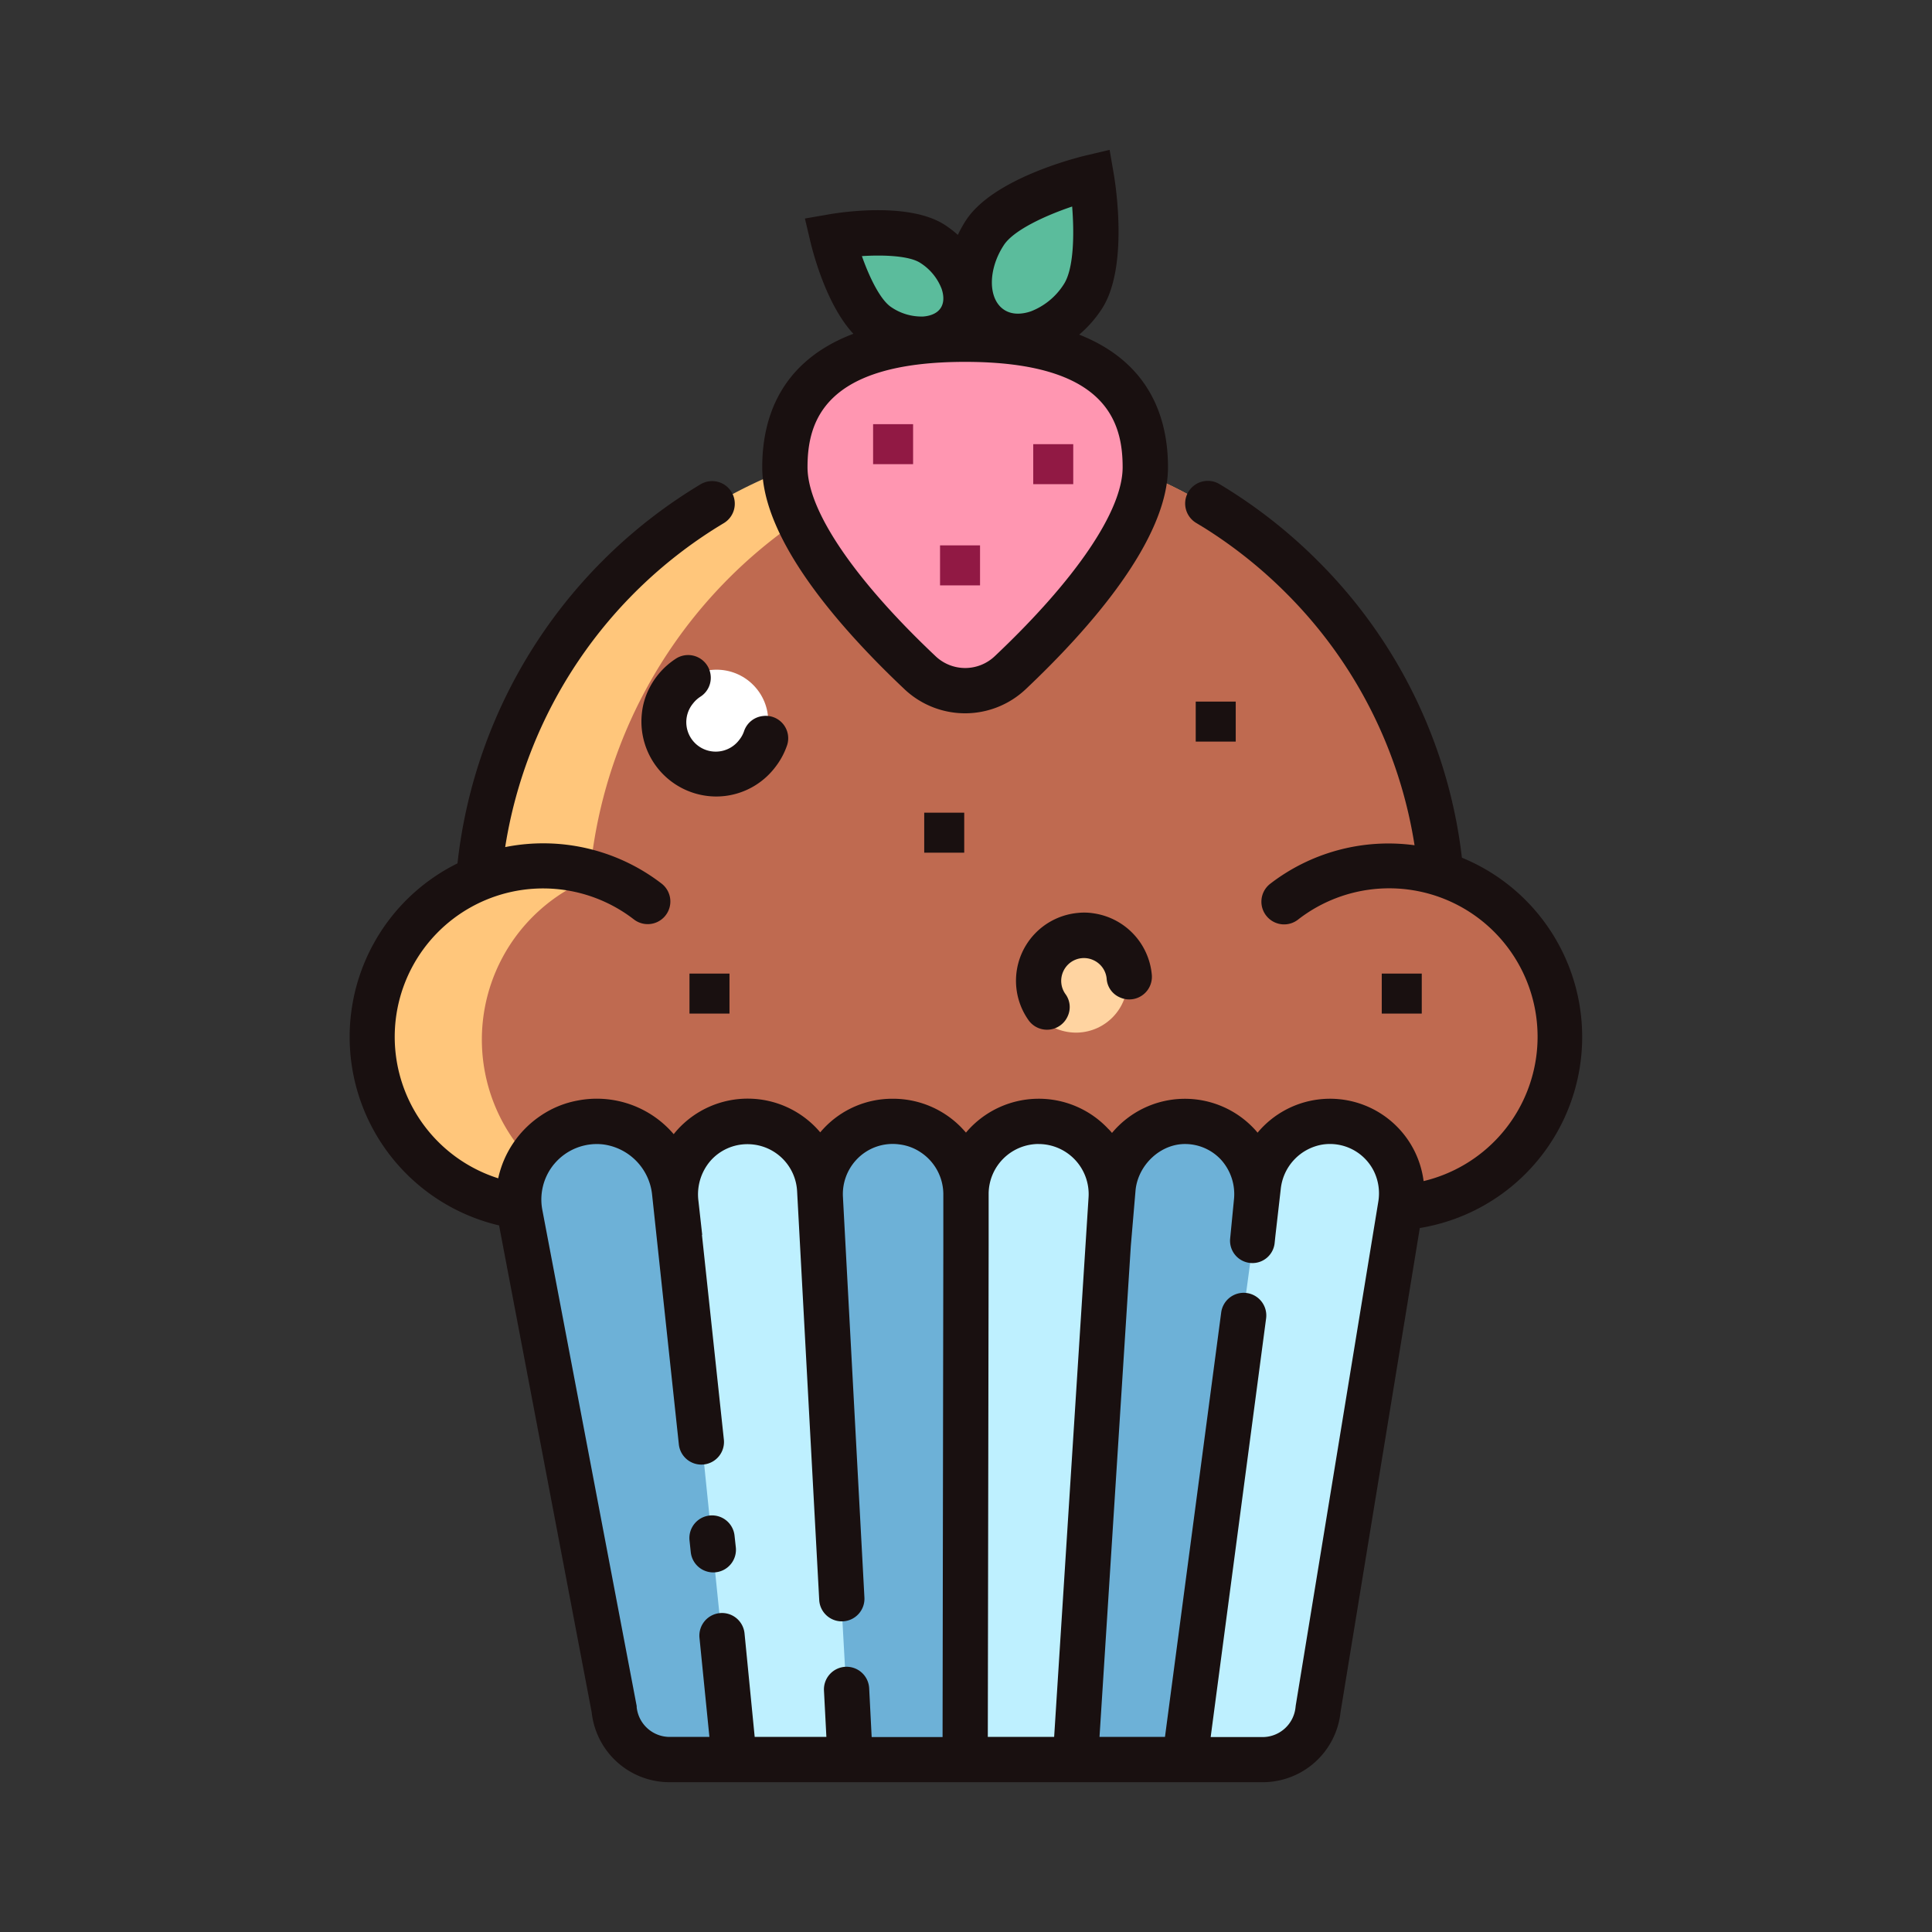 <svg xmlns="http://www.w3.org/2000/svg" viewBox="0 0 512 512"><rect x="0" y="0" width="512" height="512" fill="#333333" stroke="none"/><title>Muffin</title><g id="Muffin"><path d="M412.24,275.52a46.07,46.07,0,0,1-56,45,127.67,127.67,0,0,1-203.36.35,46.64,46.64,0,0,1-8.16.73,46.06,46.06,0,0,1-17.52-88.65,127.66,127.66,0,0,1,254.38-.81A46.07,46.07,0,0,1,412.24,275.52Z" style="fill:#ffc67b"/><path d="M412.24,275.52a46.07,46.07,0,0,1-56,45A127.55,127.55,0,0,1,269,370.31a127.49,127.49,0,0,1-87.09-49.47,46.72,46.72,0,0,1-8.16.73,46.06,46.06,0,0,1-17.53-88.65,127.69,127.69,0,0,1,112.76-116.3A127.69,127.69,0,0,1,381.59,232.11,46.07,46.07,0,0,1,412.24,275.52Z" style="fill:#bf6a50"/><circle cx="189.9" cy="191.18" r="13.7" transform="translate(-79.57 190.27) rotate(-45)" style="fill:#fff"/><circle cx="287.28" cy="259.37" r="13.7" transform="matrix(0.17, -0.98, 0.98, 0.17, -17.87, 497.47)" style="fill:#ffd4a1"/><path d="M352.41,297.18a19,19,0,0,0-18.92,16.87l-.55,4.25a19.09,19.09,0,0,0-19-21.12h0a19.09,19.09,0,0,0-19,17.47l-.51,3A19.26,19.26,0,1,0,256,316.33,19.31,19.31,0,1,0,217.38,318l-.14-2.67a19.15,19.15,0,1,0-38.15,3.19l-.31-2.78a20.75,20.75,0,0,0-20.63-18.53h0a20.75,20.75,0,0,0-20.38,24.62L162.72,453a14.83,14.83,0,0,0,14.89,13.33H334.38a14.84,14.84,0,0,0,14.89-13.37L371.19,319.3A19,19,0,0,0,352.41,297.18Z" style="fill:#6db1d7"/><path d="M194.59,466.3,179.1,314.4s2.17-18,19-17.22,18.57,14.35,18.57,14.35l8.63,154.77Z" style="fill:#bef0ff"/><path d="M254.82,466.87,256,314.4s2.17-18,19-17.22,18.58,14.35,18.58,14.35l-8.06,155.34Z" style="fill:#bef0ff"/><path d="M313.39,466.87,334.06,314.4s2.17-18,19-17.22,18.57,14.35,18.57,14.35L346,456.53a12.53,12.53,0,0,1-12.34,10.34Z" style="fill:#bef0ff"/><path d="M286.91,78.27c-6.19,9.38-17,13.15-24.13,8.44s-7.91-16.12-1.73-25.49,28.18-14.6,28.18-14.6S293.09,68.9,286.91,78.27Z" style="fill:#5bbc9c"/><path d="M247.21,64.29c7.87,5.19,11,14.26,7.08,20.26S240.75,91.2,232.88,86s-12.26-23.67-12.26-23.67S239.33,59.1,247.21,64.29Z" style="fill:#5bbc9c"/><path d="M209.12,123.81c0-26.38,21.38-33.91,47.76-33.91s47.75,7.53,47.75,33.91c0,17.76-21.67,41.12-35.81,54.48a17.39,17.39,0,0,1-23.88,0C230.79,164.93,209.12,141.57,209.12,123.81Z" style="fill:#ff96b1"/><rect x="273.82" y="117.71" width="10.6" height="10.6" style="fill:#911944"/><rect x="231.38" y="112.41" width="10.6" height="10.6" style="fill:#911944"/><rect x="249.12" y="144.53" width="10.6" height="10.6" style="fill:#911944"/><path d="M205.35,203.43a19.92,19.92,0,0,0,3.26-6,5.94,5.94,0,0,0-6.39-7.68h0a5.94,5.94,0,0,0-5,3.91,7.61,7.61,0,0,1-1.29,2.39,7.8,7.8,0,1,1-12.25-9.65,7.91,7.91,0,0,1,2-1.81,5.94,5.94,0,0,0,2.63-5.78h0a6,6,0,0,0-9-4.38,20.16,20.16,0,0,0-7.21,7.91,18.81,18.81,0,0,0-2,6.74,19.86,19.86,0,0,0,19.69,22,20.89,20.89,0,0,0,2.36-.14A19.66,19.66,0,0,0,205.35,203.43Z" style="fill:#191010"/><path d="M305.24,258.31a18.09,18.09,0,0,0-15.17-16.23,16.09,16.09,0,0,0-4.49-.14,18.06,18.06,0,0,0-12.87,28.61,6,6,0,0,0,10.2-1.15h0a5.81,5.81,0,0,0-.48-5.86,6,6,0,0,1-.64-6.13,6,6,0,0,1,8-2.95,6,6,0,0,1,3.5,5.08,5.78,5.78,0,0,0,3.45,4.76h0A6,6,0,0,0,305.24,258.31Z" style="fill:#191010"/><path d="M195,410.06l-.34-3.11a6,6,0,0,0-6.6-5.32h0a6,6,0,0,0-5.33,6.6l.33,3.11a6,6,0,0,0,6.61,5.33h0A6,6,0,0,0,195,410.06Z" style="fill:#191010"/><path d="M107.55,310.93a51.42,51.42,0,0,0,24.71,13.82l24.55,129.08a20.74,20.74,0,0,0,20.83,18.47H334.41a20.74,20.74,0,0,0,20.85-18.59l21-128.27a51.32,51.32,0,0,0,11.16-98.14A132.54,132.54,0,0,0,349.59,149a134.77,134.77,0,0,0-24.23-19.37c-.74-.46-1.48-.92-2.23-1.36a6,6,0,0,0-8.34,2.33h0a6,6,0,0,0,2.24,8c.66.4,1.32.8,2,1.21a122.8,122.8,0,0,1,22.07,17.64A120.65,120.65,0,0,1,374.87,224a51.32,51.32,0,0,0-38.29,10.24,6,6,0,0,0-.5,9h0a6,6,0,0,0,7.84.52A39.33,39.33,0,1,1,377.27,313a25,25,0,0,0-44-12.83c-.19-.23-.38-.46-.58-.68a25.16,25.16,0,0,0-38,.75c-.3-.37-.62-.74-1-1.09a25.23,25.23,0,0,0-37.7,1c-.45-.52-.9-1-1.39-1.51a25.25,25.25,0,0,0-18-7.46,24.88,24.88,0,0,0-18.43,8c-.28.29-.54.6-.8.9a25.15,25.15,0,0,0-38-.51c-.28.32-.56.65-.83,1a26.79,26.79,0,0,0-25.45-8.92,25.74,25.74,0,0,0-9.9,4.09,26.86,26.86,0,0,0-11.16,16.52,39.33,39.33,0,1,1,36-68.57,6,6,0,0,0,7.84-.52h0a6,6,0,0,0-.53-9,51.42,51.42,0,0,0-41.46-9.68,122.14,122.14,0,0,1,57.88-85.82,6,6,0,0,0,2.26-8h0a6,6,0,0,0-8.39-2.31A134.25,134.25,0,0,0,121.24,228.8a51.3,51.3,0,0,0-13.69,82.13Zm206.8-7.75a13,13,0,0,1,9.28,4.21A13.6,13.6,0,0,1,327,318L326,328.26a5.92,5.92,0,0,0,5.65,6.46h0a5.91,5.91,0,0,0,6.14-5.28l.21-2h0l1.41-12.31a13.34,13.34,0,0,1,11-11.8A13,13,0,0,1,364,310.2a13.38,13.38,0,0,1,1.24,8.4L343.38,452l-.05.44a8.79,8.79,0,0,1-8.92,7.9H320.84l14.69-110.94a6,6,0,0,0-5.16-6.74h0a6,6,0,0,0-6.74,5.16L308.73,460.3H291.38l8.3-130.14,1.24-14.58C301.5,308.8,307.54,303,314.35,303.18Zm-39.11,0a13.28,13.28,0,0,1,13.24,14.11l-9.12,143H261.78L262,330h0v-.08l0-13.25c0-.14,0-.28,0-.42A13.27,13.27,0,0,1,275.24,303.17Zm-128.41,5.34a14.71,14.71,0,0,1,13-5.24,15,15,0,0,1,13,13.49l7.07,66a6,6,0,0,0,6.6,5.33h0a6,6,0,0,0,5.33-6.61l-5.81-54.25h.07l-1-9a13.65,13.65,0,0,1,3.16-10.57,13,13,0,0,1,9.86-4.45,13.15,13.15,0,0,1,13.13,12.44L217.1,424a6,6,0,0,0,6.31,5.67h0a6,6,0,0,0,5.67-6.31L224,328.69h0l-.59-11.05v-.13a13.34,13.34,0,0,1,3.54-10.16,13.12,13.12,0,0,1,11.47-4.06,12.82,12.82,0,0,1,5.44,2,13.36,13.36,0,0,1,6.13,11v13.6l-.2,130.44H231l-.66-12.92a6,6,0,0,0-6.3-5.69h0a6,6,0,0,0-5.68,6.3L219,460.3H200l-2.69-27.42a6,6,0,0,0-6.55-5.39h0a6,6,0,0,0-5.39,6.56L188,460.3H177.64a8.79,8.79,0,0,1-8.91-7.88l0-.29-25-131.46A14.73,14.73,0,0,1,146.83,308.51Z" style="fill:#191010"/><rect x="316.88" y="185.93" width="10.6" height="10.6" style="fill:#191010"/><rect x="244.93" y="215.37" width="10.6" height="10.6" style="fill:#191010"/><rect x="182.72" y="258.01" width="10.6" height="10.6" style="fill:#191010"/><rect x="366.18" y="258.01" width="10.6" height="10.6" style="fill:#191010"/><path d="M286,88.68A31.68,31.68,0,0,0,291.91,82c7.29-11,3.67-33.46,3.23-36l-1.08-6.29-6.21,1.47c-2.49.59-24.53,6.09-31.81,17.13a32.71,32.71,0,0,0-2.2,3.94,28.31,28.31,0,0,0-3.33-2.57c-9.38-6.19-27.4-3.47-30.91-2.86l-6.29,1.09,1.47,6.21c.72,3,4.28,16.74,11.37,24.34C206.86,95.78,202,110.7,202,123.81c0,19.21,20.5,42.6,37.7,58.84a23.4,23.4,0,0,0,32.12,0C289,166.41,309.53,143,309.53,123.81,309.53,110.83,304.78,96.09,286,88.68ZM266.06,64.91c2.55-3.86,10.71-7.7,18.07-10.18.58,7.23.47,16.53-2.23,20.63a18,18,0,0,1-8.68,7.14c-1.59.55-4.63,1.24-7.13-.41C261.79,79.26,261.78,71.39,266.06,64.91ZM243.9,69.68a14.12,14.12,0,0,1,5.62,6.81c.41,1.17.92,3.39-.23,5.14s-3.41,2.16-4.64,2.25a14.22,14.22,0,0,1-8.47-2.49c-2.87-1.9-5.76-7.83-7.77-13.52C234.4,67.49,241.06,67.81,243.9,69.68Zm19.7,104.24a11.39,11.39,0,0,1-15.64,0C226.39,153.56,214,135.29,214,123.81c0-12,4.33-27.91,41.76-27.91s41.75,15.93,41.75,27.91C297.53,135.29,285.16,153.56,263.6,173.92Z" style="fill:#191010"/></g></svg>